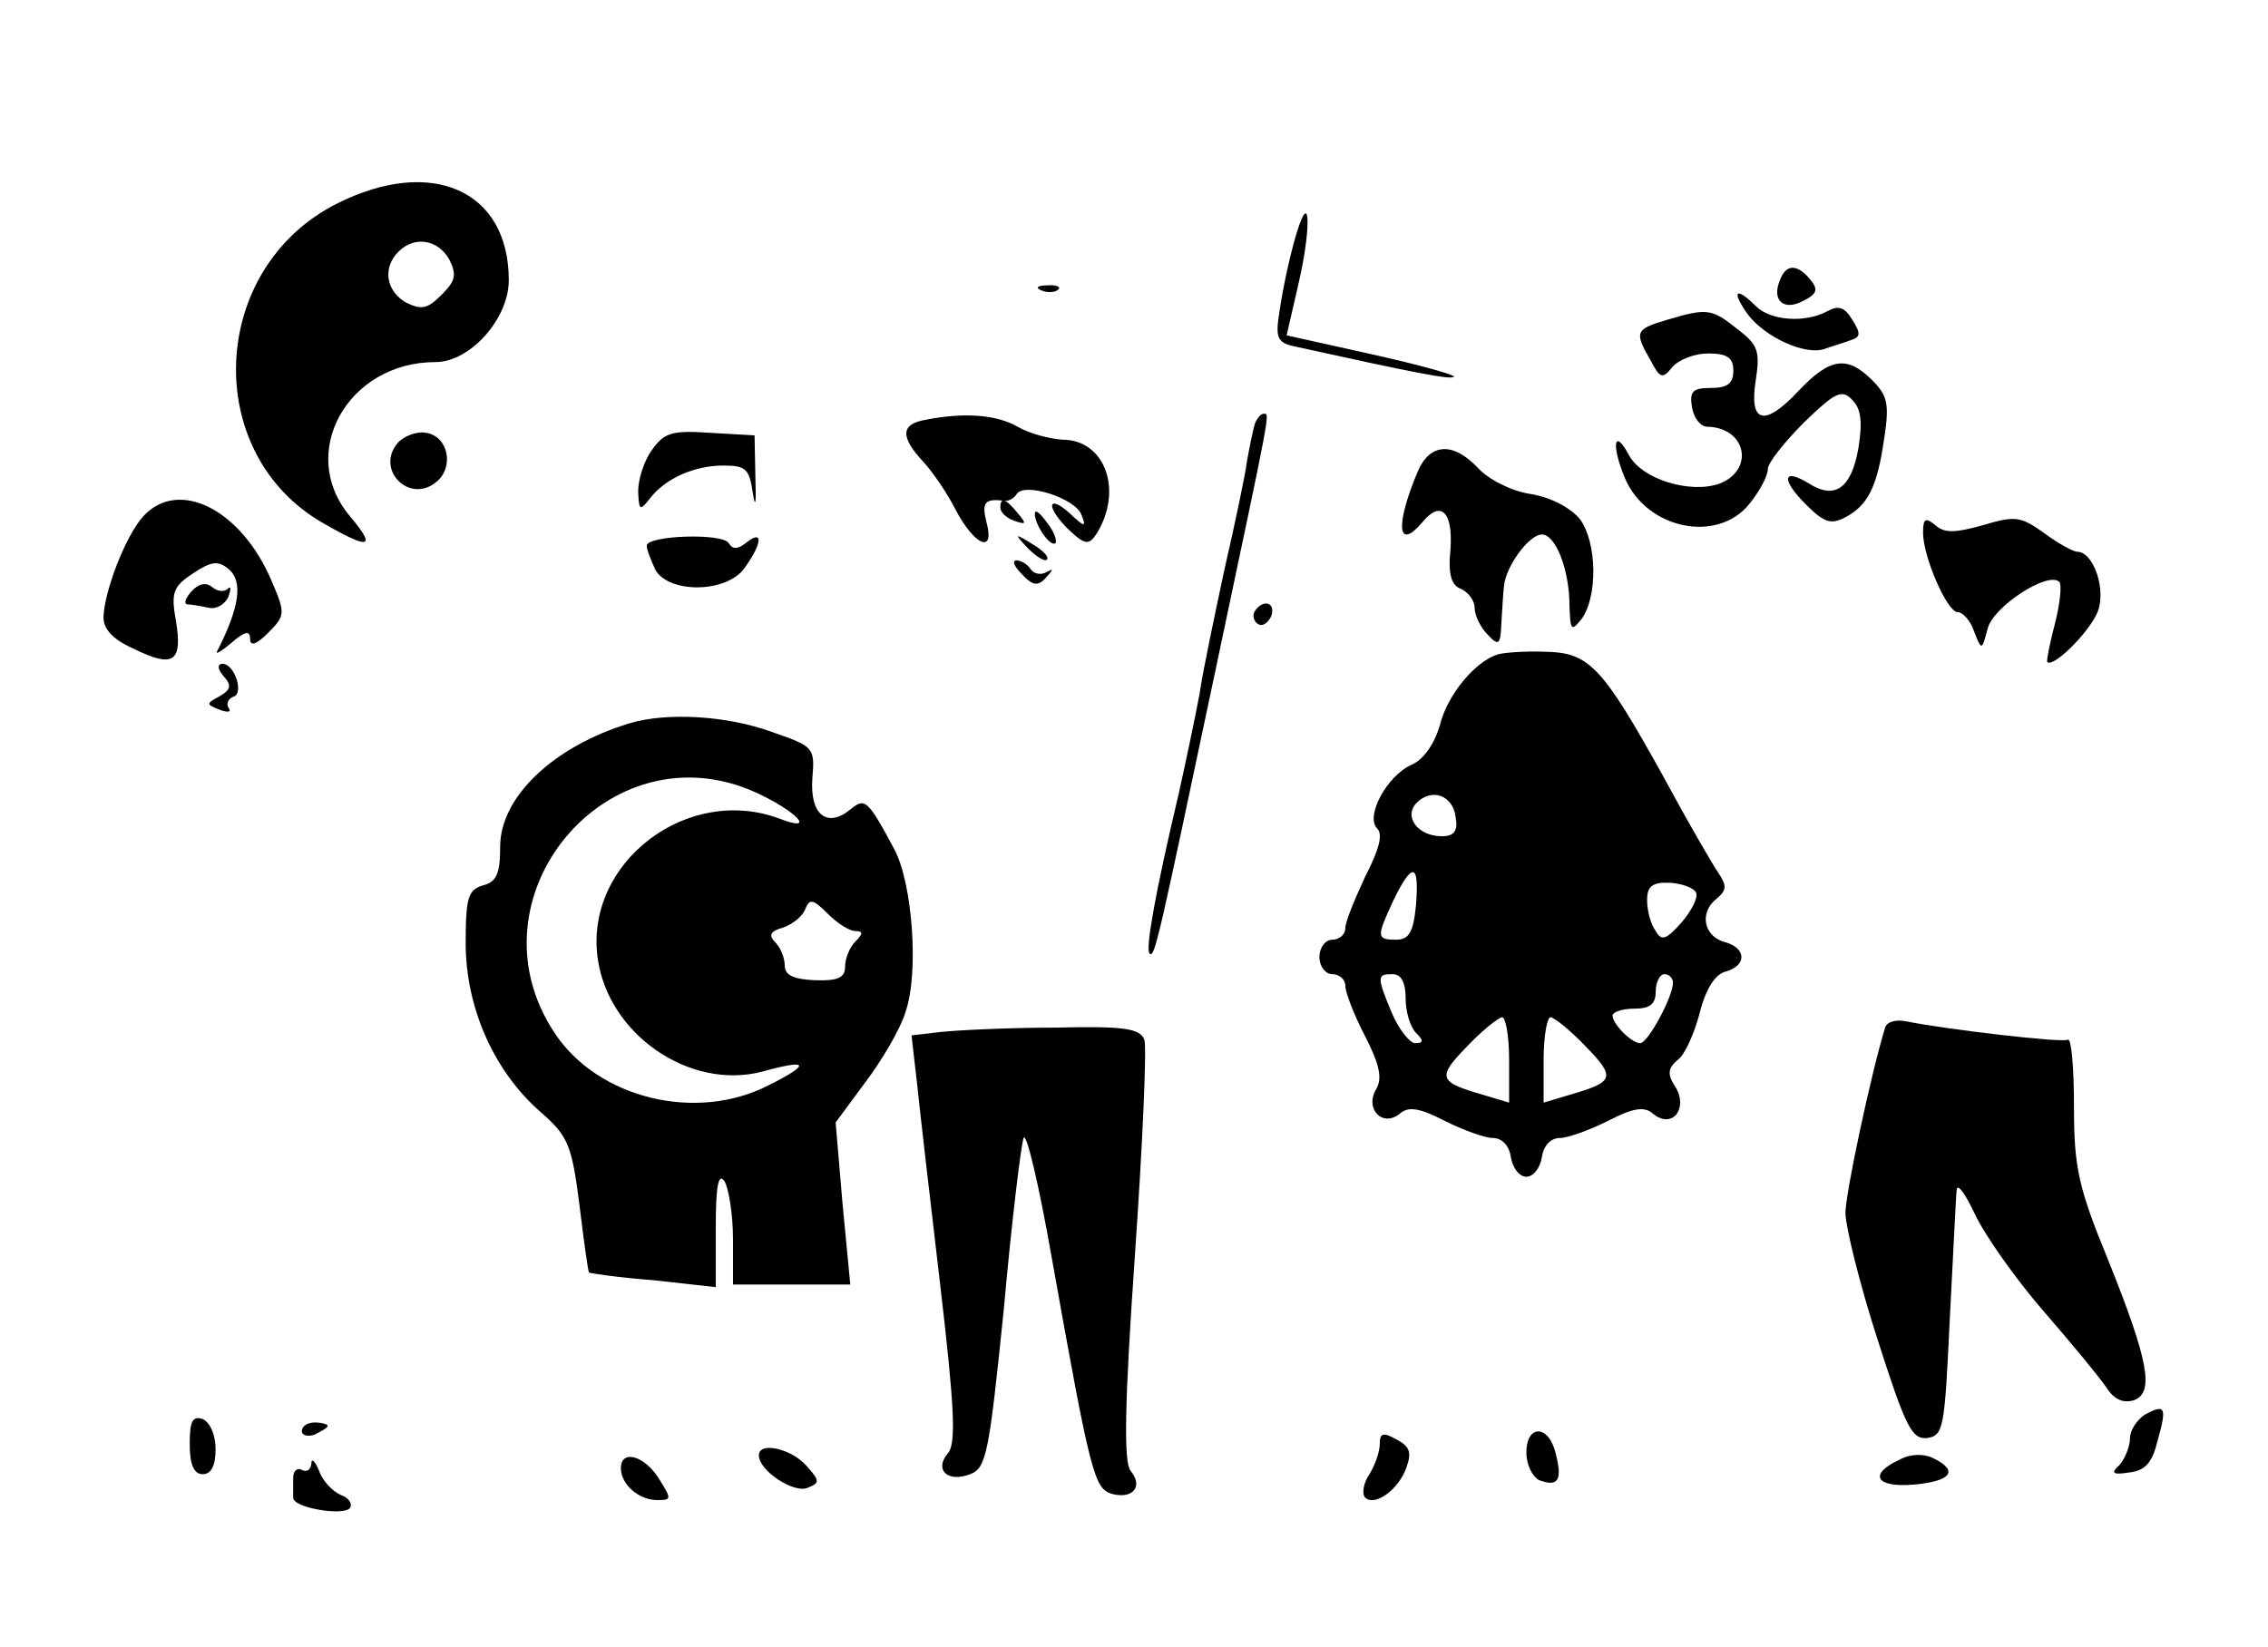 <?xml version="1.0" standalone="no"?>
<!DOCTYPE svg PUBLIC "-//W3C//DTD SVG 20010904//EN"
 "http://www.w3.org/TR/2001/REC-SVG-20010904/DTD/svg10.dtd">
<svg version="1.0" xmlns="http://www.w3.org/2000/svg"
 width="263pt" height="191pt" viewBox="0 0 263 191"
 preserveAspectRatio="xMidYMid meet">
<g transform="translate(0,191) scale(0.1,-0.1)"
fill="#000000" stroke="none">
<path d="M391 1674 c-149 -75 -158 -290 -16 -371 54 -31 62 -29 31 8 -62 73
-3 179 99 179 40 0 85 50 85 95 0 104 -89 144 -199 89z m130 -65 c9 -18 7 -25
-9 -41 -16 -16 -23 -18 -41 -9 -23 13 -28 40 -9 59 19 19 46 14 59 -9z"/>
<path d="M1507 1650 c-8 -22 -19 -70 -24 -106 -4 -26 -1 -32 19 -36 136 -30
181 -39 184 -35 2 2 -41 14 -95 26 l-99 22 14 61 c13 56 14 104 1 68z"/>
<path d="M2064 1585 c-10 -24 5 -36 27 -24 16 8 18 13 8 25 -15 18 -28 18 -35
-1z"/>
<path d="M1208 1573 c7 -3 16 -2 19 1 4 3 -2 6 -13 5 -11 0 -14 -3 -6 -6z"/>
<path d="M2027 1545 c20 -26 65 -47 88 -40 8 3 22 7 30 10 13 4 13 8 3 24 -9
15 -16 17 -29 10 -26 -14 -66 -11 -83 6 -23 23 -29 18 -9 -10z"/>
<path d="M1933 1539 c-37 -11 -38 -14 -19 -47 11 -21 14 -22 25 -8 8 9 26 16
42 16 22 0 29 -5 29 -20 0 -15 -7 -20 -26 -20 -21 0 -25 -4 -22 -22 2 -13 10
-23 18 -23 45 -1 55 -50 14 -66 -34 -12 -90 5 -105 33 -17 32 -21 13 -5 -26
25 -60 108 -77 145 -30 12 15 21 32 21 40 0 7 19 31 42 54 36 35 44 39 56 26
10 -10 12 -25 7 -56 -8 -46 -27 -60 -57 -41 -31 19 -33 5 -4 -24 21 -21 29
-24 46 -15 26 14 37 35 45 92 6 39 4 49 -14 67 -29 29 -49 26 -85 -12 -40 -43
-58 -38 -50 12 5 33 3 41 -21 59 -30 24 -35 25 -82 11z"/>
<path d="M1073 1423 c-29 -5 -29 -20 -2 -49 11 -12 28 -37 37 -55 22 -42 46
-52 36 -15 -6 24 -2 28 22 25 4 0 10 3 13 8 9 14 68 -5 75 -24 6 -15 4 -15
-14 2 -11 10 -20 14 -20 8 0 -5 9 -18 21 -29 17 -16 22 -16 30 -4 32 50 11
110 -39 110 -15 1 -38 7 -52 15 -24 14 -62 17 -107 8z"/>
<path d="M1455 1418 c-2 -7 -6 -26 -9 -43 -2 -16 -14 -73 -26 -125 -11 -52
-25 -117 -29 -145 -5 -27 -16 -79 -24 -115 -27 -114 -39 -181 -34 -186 6 -6
10 14 77 331 65 308 63 295 55 295 -3 0 -8 -6 -10 -12z"/>
<path d="M461 1396 c-26 -31 14 -71 45 -45 21 17 14 53 -12 57 -11 2 -26 -4
-33 -12z"/>
<path d="M756 1388 c-9 -12 -16 -34 -16 -48 1 -22 2 -23 13 -9 18 24 52 39 86
39 26 0 30 -4 34 -32 3 -19 4 -11 3 17 l-1 50 -52 3 c-44 3 -53 0 -67 -20z"/>
<path d="M1644 1363 c-27 -64 -23 -93 6 -58 21 25 35 11 32 -32 -3 -29 1 -42
12 -46 9 -4 16 -14 16 -22 0 -9 7 -23 15 -31 13 -14 15 -12 16 13 1 15 2 35 3
43 2 23 29 60 44 60 16 0 32 -41 32 -83 1 -28 2 -30 14 -15 19 26 18 89 -2
116 -11 13 -33 25 -57 29 -22 3 -49 17 -61 30 -29 31 -56 29 -70 -4z"/>
<path d="M166 1311 c-20 -22 -45 -86 -46 -117 0 -14 11 -26 36 -37 45 -22 56
-15 48 33 -6 33 -3 40 20 55 21 14 29 15 41 5 17 -14 13 -44 -13 -95 -3 -5 4
-1 16 9 16 14 22 15 22 5 0 -9 7 -7 21 7 20 20 20 23 4 60 -35 83 -108 120
-149 75z"/>
<path d="M1160 1321 c0 -5 7 -12 16 -15 14 -5 15 -4 4 9 -14 17 -20 19 -20 6z"/>
<path d="M1200 1314 c0 -13 18 -39 24 -34 2 3 -2 14 -10 24 -8 11 -14 16 -14
10z"/>
<path d="M2230 1292 c0 -28 28 -92 40 -92 6 0 15 -10 19 -22 9 -23 9 -23 16 3
6 25 70 67 83 54 3 -3 1 -25 -5 -48 -6 -23 -10 -43 -9 -45 8 -7 55 41 60 63 7
27 -8 65 -25 65 -5 0 -23 10 -39 22 -27 19 -33 20 -70 9 -32 -9 -45 -10 -56 0
-11 9 -14 8 -14 -9z"/>
<path d="M750 1277 c0 -5 5 -17 10 -28 16 -28 84 -27 104 3 20 28 21 44 2 29
-10 -8 -16 -9 -21 -1 -7 12 -95 9 -95 -3z"/>
<path d="M1192 1274 c10 -10 20 -16 22 -13 3 3 -5 11 -17 18 -21 13 -21 12 -5
-5z"/>
<path d="M1185 1244 c13 -14 19 -14 28 -4 9 10 9 11 0 6 -6 -3 -14 -2 -18 4
-3 5 -11 10 -16 10 -6 0 -3 -7 6 -16z"/>
<path d="M222 1224 c-7 -8 -9 -14 -5 -15 4 0 16 -2 25 -4 9 -2 19 4 23 13 3 9
3 13 -1 9 -4 -4 -12 -3 -18 2 -7 6 -16 4 -24 -5z"/>
<path d="M1455 1201 c-3 -5 -1 -12 4 -15 5 -3 11 1 15 9 6 16 -9 21 -19 6z"/>
<path d="M1737 1151 c-26 -8 -58 -46 -67 -81 -6 -22 -19 -41 -33 -47 -29 -13
-54 -60 -40 -74 7 -7 2 -25 -14 -56 -12 -26 -23 -52 -23 -60 0 -7 -7 -13 -15
-13 -8 0 -15 -9 -15 -20 0 -11 7 -20 15 -20 8 0 15 -6 15 -13 0 -8 10 -34 23
-59 17 -33 20 -49 13 -61 -14 -23 7 -45 27 -29 10 9 23 7 52 -8 22 -11 47 -20
56 -20 11 0 19 -9 21 -22 2 -13 10 -23 18 -23 8 0 16 10 18 23 2 13 10 22 21
22 9 0 34 9 56 20 29 15 42 17 52 8 22 -18 41 6 26 31 -10 15 -9 22 3 32 8 6
19 31 25 54 7 28 18 45 30 48 25 7 24 27 0 34 -25 6 -31 34 -11 50 12 10 13
15 3 30 -7 10 -36 60 -64 112 -71 128 -86 144 -137 145 -23 1 -48 -1 -55 -3z
m-49 -189 c3 -16 -2 -22 -16 -22 -28 0 -45 23 -29 39 17 17 42 9 45 -17z m-46
-102 c-3 -31 -8 -40 -23 -40 -23 0 -23 3 -3 46 22 45 30 43 26 -6z m325 14 c2
-6 -6 -21 -17 -34 -18 -20 -23 -22 -30 -10 -6 8 -10 24 -10 36 0 16 6 21 27
20 14 -1 28 -6 30 -12z m-337 -122 c0 -15 5 -33 12 -40 9 -9 9 -12 -1 -12 -6
0 -19 16 -27 35 -18 43 -17 45 1 45 10 0 15 -10 15 -28z m310 18 c0 -16 -29
-70 -38 -70 -10 0 -32 22 -32 32 0 4 11 8 25 8 18 0 25 5 25 20 0 11 5 20 10
20 6 0 10 -5 10 -10z m-190 -89 l0 -50 -30 9 c-52 15 -54 20 -19 56 18 19 37
34 41 34 4 0 8 -22 8 -49z m89 15 c35 -36 33 -41 -19 -56 l-30 -9 0 50 c0 27
4 49 8 49 4 0 23 -15 41 -34z"/>
<path d="M259 1126 c10 -11 9 -16 -5 -24 -15 -8 -15 -9 0 -15 10 -4 15 -3 11
2 -3 5 0 11 6 13 12 4 1 38 -13 38 -6 0 -6 -6 1 -14z"/>
<path d="M730 1071 c-89 -27 -150 -86 -150 -143 0 -31 -4 -41 -20 -45 -17 -5
-20 -14 -20 -67 0 -75 33 -149 87 -196 32 -28 36 -38 45 -108 5 -42 10 -77 11
-78 1 -1 35 -6 75 -9 l72 -8 0 69 c0 48 3 64 10 54 5 -8 10 -39 10 -67 l0 -53
68 0 68 0 -9 94 -8 94 34 46 c19 25 41 62 47 82 16 46 8 150 -13 189 -31 58
-34 60 -51 46 -27 -22 -47 -6 -44 36 3 36 2 37 -47 54 -52 19 -122 23 -165 10z
m146 -80 c48 -22 71 -47 29 -31 -107 41 -227 -50 -212 -161 12 -89 107 -154
191 -132 54 15 57 9 7 -16 -84 -43 -198 -15 -248 61 -104 157 62 356 233 279z
m116 -161 c9 0 9 -3 0 -12 -7 -7 -12 -20 -12 -29 0 -13 -8 -17 -35 -16 -25 1
-35 6 -35 17 0 9 -5 21 -11 27 -8 8 -6 13 9 17 11 4 23 13 26 22 5 12 9 11 26
-6 11 -11 25 -20 32 -20z"/>
<path d="M2186 718 c-16 -52 -46 -192 -46 -215 0 -15 16 -81 37 -146 33 -103
40 -117 58 -115 19 3 20 12 26 138 4 74 7 142 8 150 1 8 10 -5 21 -28 11 -24
47 -75 79 -112 33 -38 66 -78 74 -90 9 -14 20 -18 32 -14 23 9 17 45 -31 164
-34 83 -39 106 -39 177 0 44 -3 79 -7 77 -6 -4 -141 12 -186 21 -13 3 -24 0
-26 -7z"/>
<path d="M1091 713 l-34 -4 6 -52 c3 -29 15 -134 27 -235 17 -145 19 -187 9
-198 -16 -19 0 -34 26 -24 19 7 22 25 39 191 9 101 20 191 23 199 3 8 18 -55
33 -141 45 -252 49 -266 70 -272 24 -6 36 9 21 27 -8 10 -7 77 5 249 9 129 14
243 11 251 -5 13 -23 16 -104 14 -54 0 -113 -3 -132 -5z"/>
<path d="M2487 269 c-9 -6 -17 -18 -17 -27 0 -10 -6 -24 -12 -31 -11 -10 -8
-12 11 -9 19 2 27 12 33 37 11 39 9 43 -15 30z"/>
<path d="M220 235 c0 -24 5 -35 15 -35 10 0 15 10 15 29 0 16 -6 31 -15 35
-12 4 -15 -3 -15 -29z"/>
<path d="M350 250 c0 -5 7 -7 15 -4 8 4 15 8 15 10 0 2 -7 4 -15 4 -8 0 -15
-4 -15 -10z"/>
<path d="M1600 235 c0 -8 -5 -24 -12 -35 -7 -10 -9 -23 -5 -27 11 -11 39 9 48
35 6 17 4 24 -11 32 -16 9 -20 8 -20 -5z"/>
<path d="M1770 225 c0 -14 7 -28 15 -32 22 -8 27 0 19 31 -8 34 -34 34 -34 1z"/>
<path d="M880 222 c0 -18 40 -44 56 -38 15 6 15 8 -1 26 -18 20 -55 28 -55 12z"/>
<path d="M2203 217 c-37 -17 -28 -33 17 -29 43 4 51 16 23 30 -11 6 -27 6 -40
-1z"/>
<path d="M361 212 c-1 -7 -5 -10 -11 -7 -5 3 -10 -1 -10 -9 0 -9 0 -19 0 -23
-1 -12 59 -22 66 -12 3 5 -2 12 -11 15 -9 4 -21 16 -25 28 -5 12 -9 15 -9 8z"/>
<path d="M720 207 c0 -19 21 -37 42 -37 17 0 17 1 2 25 -17 27 -44 34 -44 12z"/>
</g>
</svg>
